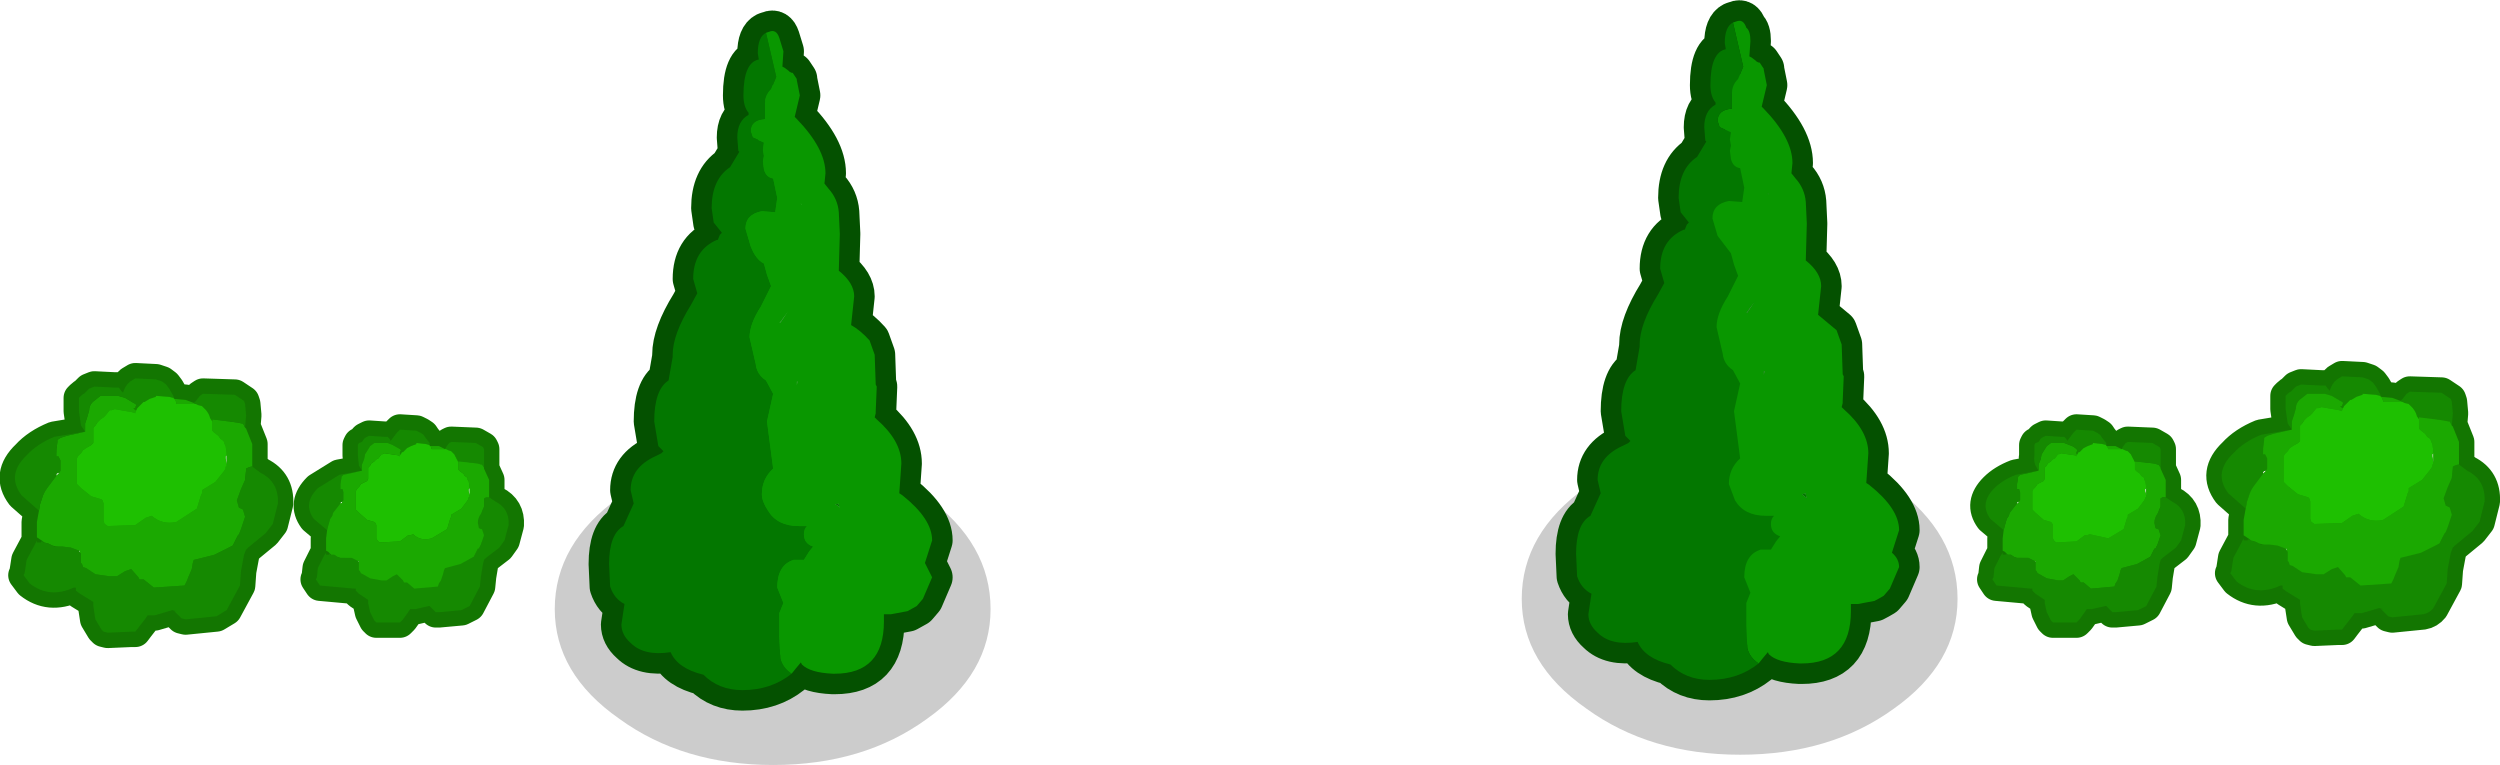 <?xml version="1.0" encoding="UTF-8" standalone="no"?>
<svg xmlns:xlink="http://www.w3.org/1999/xlink" height="37.3px" width="121.9px" xmlns="http://www.w3.org/2000/svg">
  <g transform="matrix(1.0, 0.0, 0.0, 1.0, -3.7, -91.45)">
    <path d="M88.55 128.25 Q84.15 128.25 81.05 126.0 77.9 123.8 77.9 120.65 77.9 117.45 81.05 115.2 84.15 113.0 88.55 113.0 92.95 113.0 96.05 115.2 99.15 117.45 99.15 120.65 99.15 123.8 96.05 126.0 92.95 128.25 88.55 128.25" fill="#000000" fill-opacity="0.2" fill-rule="evenodd" stroke="none"/>
    <path d="M88.85 92.8 Q89.05 92.95 89.05 93.45 L89.0 94.2 89.1 94.25 89.3 94.4 89.35 94.45 89.45 94.5 89.5 94.5 89.7 94.8 89.7 94.85 89.85 95.6 89.6 96.65 89.7 96.75 Q91.1 98.2 91.1 99.4 L91.05 99.9 91.25 100.15 Q91.7 100.65 91.75 101.3 L91.8 102.35 91.75 104.15 Q92.5 104.75 92.5 105.4 L92.35 106.8 93.25 107.55 93.5 108.25 93.55 109.7 93.6 109.8 93.55 111.0 93.55 111.1 93.5 111.3 93.6 111.4 Q94.8 112.45 94.8 113.55 L94.7 115.0 94.85 115.1 Q96.3 116.25 96.3 117.3 L95.95 118.4 Q96.3 118.7 96.3 119.1 L95.85 120.15 95.55 120.5 Q95.3 120.65 95.1 120.75 L94.3 120.9 93.95 120.9 93.95 121.05 93.95 121.25 Q93.95 123.8 91.55 123.8 L91.45 123.8 Q90.35 123.75 89.95 123.35 L89.9 123.25 89.65 123.55 89.45 123.8 Q88.45 124.6 87.05 124.6 85.9 124.6 85.15 123.85 83.9 123.55 83.55 122.75 82.25 122.95 81.6 122.3 81.15 121.9 81.15 121.4 L81.3 120.4 Q80.8 120.15 80.6 119.55 L80.55 118.45 Q80.55 117.0 81.25 116.6 L81.75 115.5 81.6 114.85 Q81.6 113.75 82.8 113.2 L83.1 113.05 83.2 112.95 82.95 112.7 82.75 111.5 Q82.75 109.95 83.45 109.5 L83.65 108.35 83.65 108.25 Q83.65 107.25 84.55 105.8 L84.85 105.25 84.65 104.55 Q84.65 103.15 85.8 102.65 L85.85 102.65 85.95 102.4 86.05 102.3 85.65 101.8 85.55 101.1 Q85.55 99.7 86.45 99.1 L86.9 98.35 86.85 98.3 86.8 97.65 Q86.8 96.85 87.35 96.55 L87.35 96.45 Q87.1 96.15 87.1 95.6 87.1 94.0 87.85 93.85 L87.8 93.55 Q87.8 92.75 88.2 92.55 L88.35 92.5 Q88.7 92.35 88.85 92.8 M89.9 100.9 L89.95 100.95 89.9 100.85 89.9 100.9 M89.15 106.3 L88.85 106.7 88.9 106.7 89.3 106.1 89.15 106.3 M89.75 109.55 L89.7 109.55 89.7 109.75 89.75 109.55 M91.8 115.75 L91.75 115.55 91.75 115.5 91.55 115.55 91.8 115.75" fill="#099700" fill-rule="evenodd" stroke="none"/>
    <path d="M88.85 92.8 Q89.05 92.95 89.05 93.45 L89.0 94.2 89.1 94.25 89.3 94.4 89.35 94.45 89.45 94.5 89.5 94.5 89.7 94.8 89.7 94.85 89.85 95.6 89.6 96.65 89.7 96.75 Q91.1 98.2 91.1 99.4 L91.05 99.9 91.25 100.15 Q91.7 100.65 91.75 101.3 L91.8 102.35 91.75 104.15 Q92.5 104.75 92.5 105.4 L92.35 106.8 93.25 107.55 93.5 108.25 93.55 109.7 93.6 109.8 93.55 111.0 93.55 111.1 93.5 111.3 93.6 111.4 Q94.8 112.45 94.8 113.55 L94.7 115.0 94.85 115.1 Q96.3 116.25 96.3 117.3 L95.95 118.4 Q96.3 118.7 96.3 119.1 L95.85 120.15 95.55 120.5 Q95.3 120.65 95.1 120.75 L94.3 120.9 93.95 120.9 93.95 121.05 93.95 121.25 Q93.95 123.8 91.55 123.8 L91.45 123.8 Q90.35 123.75 89.95 123.35 L89.9 123.25 89.65 123.55 89.45 123.8 Q88.45 124.6 87.05 124.6 85.9 124.6 85.15 123.85 83.9 123.55 83.55 122.75 82.25 122.95 81.6 122.3 81.15 121.9 81.15 121.4 L81.3 120.4 Q80.8 120.15 80.6 119.55 L80.55 118.45 Q80.55 117.0 81.25 116.6 L81.75 115.5 81.6 114.85 Q81.6 113.75 82.8 113.2 L83.1 113.05 83.2 112.95 82.95 112.7 82.75 111.5 Q82.75 109.95 83.45 109.5 L83.65 108.35 83.65 108.25 Q83.65 107.25 84.55 105.8 L84.85 105.25 84.65 104.55 Q84.65 103.15 85.8 102.65 L85.85 102.65 85.95 102.4 86.05 102.3 85.65 101.8 85.55 101.1 Q85.55 99.7 86.45 99.1 L86.9 98.35 86.85 98.3 86.8 97.65 Q86.8 96.85 87.35 96.55 L87.35 96.45 Q87.1 96.15 87.1 95.6 87.1 94.0 87.85 93.85 L87.8 93.55 Q87.8 92.75 88.2 92.55 L88.35 92.5 Q88.7 92.35 88.85 92.8 Z" fill="none" stroke="#045100" stroke-linecap="round" stroke-linejoin="round" stroke-width="2.0"/>
    <path d="M88.2 92.55 L88.35 92.5 Q88.7 92.35 88.85 92.8 89.05 92.95 89.05 93.45 L89.0 94.2 89.1 94.25 89.3 94.4 89.35 94.45 89.45 94.5 89.5 94.5 89.7 94.8 89.7 94.85 89.85 95.6 89.6 96.65 89.7 96.75 Q91.1 98.2 91.1 99.4 L91.05 99.9 91.25 100.15 Q91.7 100.65 91.75 101.3 L91.8 102.35 91.75 104.15 Q92.5 104.75 92.5 105.4 L92.35 106.8 93.25 107.55 93.5 108.25 93.55 109.7 93.6 109.8 93.55 111.0 93.55 111.1 93.5 111.3 93.6 111.4 Q94.8 112.45 94.8 113.55 L94.7 115.0 94.85 115.1 Q96.3 116.25 96.3 117.3 L95.95 118.4 Q96.3 118.7 96.3 119.1 L95.85 120.15 95.55 120.5 Q95.3 120.65 95.1 120.75 L94.3 120.9 93.95 120.9 93.95 121.05 93.95 121.25 Q93.95 123.8 91.55 123.8 L91.45 123.8 Q90.35 123.75 89.95 123.35 L89.9 123.25 89.65 123.55 89.45 123.8 Q89.0 123.5 88.9 123.05 L88.85 121.95 88.85 120.85 89.05 120.35 88.75 119.6 Q88.75 118.5 89.55 118.25 L90.05 118.25 90.3 117.85 90.5 117.6 Q90.05 117.45 90.05 117.0 90.05 116.75 90.2 116.6 L89.8 116.6 Q88.75 116.6 88.3 115.85 L88.0 115.05 Q88.0 114.3 88.55 113.8 L88.25 111.5 88.55 110.15 88.2 109.5 Q87.75 109.2 87.7 108.7 L87.4 107.4 Q87.4 106.75 87.95 105.9 L88.45 104.9 88.25 104.35 88.1 103.8 87.45 102.95 87.2 102.1 Q87.2 101.4 88.0 101.25 L88.65 101.3 88.75 100.6 88.55 99.65 Q88.2 99.6 88.1 99.2 L88.05 98.8 88.1 98.55 88.05 98.25 88.1 97.9 87.55 97.65 87.45 97.35 Q87.45 96.8 88.15 96.75 L88.15 96.0 Q88.15 95.6 88.45 95.3 L88.7 94.7 88.2 92.55 M89.9 100.85 L89.9 100.9 89.95 100.95 89.9 100.85 M88.9 106.7 L89.3 106.1 89.15 106.3 88.85 106.7 88.9 106.7 M89.7 109.75 L89.75 109.55 89.7 109.55 89.7 109.75 M91.8 115.75 L91.75 115.55 91.75 115.5 91.55 115.55 91.8 115.75" fill="#099700" fill-rule="evenodd" stroke="none"/>
    <path d="M89.45 123.8 Q88.45 124.6 87.05 124.6 85.9 124.6 85.15 123.85 83.9 123.55 83.55 122.75 82.25 122.95 81.6 122.3 81.15 121.9 81.15 121.4 L81.3 120.4 Q80.8 120.15 80.6 119.55 L80.55 118.45 Q80.55 117.0 81.25 116.6 L81.75 115.5 81.6 114.85 Q81.6 113.75 82.8 113.2 L83.1 113.05 83.2 112.95 82.95 112.7 82.75 111.5 Q82.75 109.95 83.45 109.5 L83.65 108.35 83.65 108.25 Q83.65 107.25 84.55 105.8 L84.85 105.25 84.65 104.55 Q84.65 103.15 85.8 102.65 L85.85 102.65 85.95 102.4 86.05 102.3 85.65 101.8 85.55 101.1 Q85.55 99.7 86.45 99.1 L86.9 98.35 86.85 98.3 86.8 97.65 Q86.8 96.85 87.35 96.55 L87.35 96.45 Q87.1 96.15 87.1 95.6 87.1 94.0 87.85 93.85 L87.8 93.55 Q87.8 92.75 88.2 92.55 L88.7 94.7 88.45 95.3 Q88.15 95.6 88.15 96.0 L88.15 96.75 Q87.45 96.8 87.45 97.35 L87.55 97.65 88.1 97.9 88.05 98.25 88.1 98.55 88.05 98.8 88.1 99.2 Q88.2 99.6 88.55 99.65 L88.75 100.6 88.65 101.3 88.0 101.25 Q87.2 101.4 87.2 102.1 L87.45 102.95 88.1 103.8 88.25 104.35 88.45 104.9 87.95 105.9 Q87.4 106.75 87.4 107.4 L87.7 108.7 Q87.75 109.2 88.2 109.5 L88.55 110.15 88.25 111.5 88.55 113.8 Q88.0 114.3 88.0 115.05 L88.3 115.85 Q88.75 116.6 89.8 116.6 L90.2 116.6 Q90.05 116.75 90.05 117.0 90.05 117.45 90.5 117.6 L90.3 117.85 90.05 118.25 89.55 118.25 Q88.75 118.5 88.75 119.6 L89.05 120.35 88.85 120.85 88.85 121.95 88.9 123.05 Q89.0 123.5 89.45 123.8 M91.8 115.75 L91.55 115.55 91.75 115.5 91.75 115.55 91.8 115.75 M89.7 109.75 L89.7 109.55 89.75 109.55 89.7 109.75 M88.9 106.7 L88.85 106.7 89.15 106.3 89.3 106.1 88.9 106.7 M89.9 100.85 L89.95 100.95 89.9 100.9 89.9 100.85" fill="#037700" fill-rule="evenodd" stroke="none"/>
    <path d="M52.0 121.15 Q52.0 124.3 48.9 126.5 45.8 128.75 41.4 128.75 37.0 128.75 33.9 126.5 30.75 124.3 30.75 121.15 30.75 117.95 33.9 115.7 37.0 113.5 41.4 113.5 45.8 113.5 48.9 115.7 52.0 117.95 52.0 121.15" fill="#000000" fill-opacity="0.2" fill-rule="evenodd" stroke="none"/>
    <path d="M40.2 96.95 Q39.95 96.65 39.95 96.1 39.95 94.5 40.7 94.35 L40.65 94.05 Q40.65 93.25 41.05 93.05 L41.2 93.0 Q41.55 92.85 41.7 93.3 L41.9 93.95 41.85 94.7 41.95 94.75 42.15 94.9 42.2 94.95 42.3 95.0 42.35 95.0 42.55 95.3 42.55 95.35 42.7 96.1 42.45 97.15 42.55 97.25 Q43.95 98.7 43.95 99.9 L43.9 100.4 44.1 100.65 Q44.55 101.15 44.6 101.8 L44.65 102.85 44.6 104.65 Q45.35 105.25 45.35 105.9 L45.2 107.3 Q45.65 107.55 46.1 108.05 L46.35 108.75 46.4 110.2 46.45 110.3 46.4 111.5 46.4 111.6 46.35 111.8 46.45 111.9 Q47.65 112.95 47.65 114.05 L47.55 115.5 47.7 115.6 Q49.15 116.75 49.15 117.8 L48.8 118.9 49.15 119.6 48.7 120.65 48.4 121.0 47.95 121.25 47.15 121.4 46.8 121.4 46.8 121.55 46.8 121.75 Q46.8 124.3 44.4 124.3 L44.3 124.3 Q43.2 124.25 42.8 123.85 L42.75 123.75 42.5 124.05 42.3 124.3 Q41.3 125.1 39.9 125.1 38.75 125.1 38.0 124.35 36.75 124.05 36.4 123.25 35.1 123.45 34.45 122.8 34.0 122.4 34.0 121.9 L34.15 120.9 Q33.65 120.65 33.45 120.05 L33.4 118.95 Q33.4 117.5 34.1 117.1 L34.6 116.0 34.45 115.35 Q34.45 114.25 35.65 113.7 L35.95 113.55 36.05 113.45 35.8 113.2 35.6 112.0 Q35.6 110.45 36.3 110.0 L36.5 108.85 36.5 108.75 Q36.5 107.75 37.4 106.3 L37.7 105.75 37.5 105.05 Q37.5 103.65 38.65 103.15 L38.7 103.15 38.8 102.9 38.9 102.8 38.5 102.3 38.4 101.6 Q38.4 100.2 39.3 99.6 L39.75 98.85 39.7 98.8 39.65 98.15 Q39.65 97.35 40.2 97.05 L40.2 96.95 M42.8 101.45 L42.75 101.35 42.75 101.4 42.8 101.45 M42.55 110.25 L42.6 110.05 42.55 110.05 42.55 110.25 M41.7 107.2 L41.75 107.2 42.15 106.6 42.0 106.8 41.7 107.2 M44.65 116.25 L44.6 116.05 44.6 116.0 44.4 116.05 Q44.6 116.1 44.65 116.25" fill="#099700" fill-rule="evenodd" stroke="none"/>
    <path d="M40.2 96.95 Q39.95 96.65 39.95 96.1 39.95 94.5 40.7 94.35 L40.65 94.05 Q40.65 93.25 41.05 93.05 L41.2 93.0 Q41.55 92.85 41.7 93.3 L41.9 93.95 41.85 94.7 41.95 94.75 42.15 94.9 42.2 94.95 42.3 95.0 42.35 95.0 42.55 95.3 42.55 95.35 42.7 96.1 42.45 97.15 42.55 97.25 Q43.95 98.7 43.95 99.9 L43.9 100.4 44.1 100.65 Q44.55 101.15 44.6 101.8 L44.65 102.85 44.6 104.65 Q45.35 105.25 45.35 105.9 L45.2 107.3 Q45.65 107.55 46.1 108.05 L46.35 108.75 46.4 110.2 46.45 110.3 46.4 111.5 46.4 111.6 46.35 111.8 46.45 111.9 Q47.65 112.95 47.65 114.05 L47.55 115.5 47.7 115.6 Q49.15 116.75 49.15 117.8 L48.8 118.9 49.15 119.6 48.7 120.65 48.4 121.0 47.95 121.25 47.15 121.4 46.8 121.4 46.8 121.55 46.8 121.75 Q46.8 124.3 44.4 124.3 L44.3 124.3 Q43.2 124.25 42.8 123.85 L42.75 123.75 42.5 124.05 42.3 124.3 Q41.3 125.1 39.9 125.1 38.75 125.1 38.0 124.35 36.75 124.05 36.4 123.25 35.1 123.45 34.45 122.8 34.0 122.4 34.0 121.9 L34.15 120.9 Q33.65 120.65 33.45 120.05 L33.4 118.95 Q33.4 117.5 34.1 117.1 L34.6 116.0 34.45 115.35 Q34.45 114.25 35.65 113.7 L35.95 113.55 36.05 113.45 35.8 113.2 35.6 112.0 Q35.6 110.45 36.3 110.0 L36.5 108.85 36.5 108.75 Q36.5 107.75 37.4 106.3 L37.7 105.75 37.5 105.05 Q37.5 103.65 38.65 103.15 L38.7 103.15 38.8 102.9 38.9 102.8 38.5 102.3 38.4 101.6 Q38.4 100.2 39.3 99.6 L39.75 98.85 39.7 98.8 39.65 98.15 Q39.65 97.35 40.2 97.05 L40.2 96.95 Z" fill="none" stroke="#045100" stroke-linecap="round" stroke-linejoin="round" stroke-width="2.0"/>
    <path d="M42.3 124.3 Q41.3 125.1 39.9 125.1 38.75 125.1 38.0 124.35 36.75 124.05 36.4 123.25 35.1 123.45 34.45 122.8 34.0 122.4 34.0 121.9 L34.15 120.9 Q33.65 120.65 33.45 120.05 L33.4 118.95 Q33.4 117.5 34.1 117.1 L34.6 116.0 34.45 115.35 Q34.45 114.25 35.65 113.7 L35.95 113.55 36.05 113.45 35.8 113.2 35.6 112.0 Q35.6 110.45 36.3 110.0 L36.5 108.85 36.5 108.75 Q36.5 107.75 37.4 106.3 L37.7 105.75 37.5 105.05 Q37.5 103.65 38.65 103.15 L38.7 103.15 38.8 102.9 38.9 102.8 38.5 102.3 38.4 101.6 Q38.4 100.2 39.3 99.6 L39.75 98.85 39.7 98.8 39.65 98.15 Q39.65 97.35 40.2 97.05 L40.2 96.95 Q39.95 96.65 39.95 96.1 39.95 94.5 40.7 94.35 L40.65 94.05 Q40.65 93.25 41.05 93.05 L41.55 95.2 41.3 95.8 Q41.0 96.1 41.0 96.5 L41.0 97.25 Q40.3 97.3 40.3 97.85 L40.4 98.15 40.95 98.4 40.9 98.75 40.95 99.05 40.9 99.3 40.95 99.7 Q41.05 100.1 41.4 100.15 L41.6 101.1 41.5 101.8 40.85 101.75 Q40.05 101.9 40.05 102.6 L40.3 103.45 Q40.55 104.1 40.95 104.3 L41.1 104.85 41.3 105.4 40.8 106.4 Q40.25 107.25 40.25 107.9 L40.55 109.2 Q40.6 109.7 41.05 110.0 L41.4 110.65 41.1 112.0 41.4 114.3 Q40.85 114.8 40.85 115.55 40.85 115.9 41.15 116.35 41.6 117.1 42.65 117.1 L43.05 117.1 Q42.9 117.25 42.9 117.5 42.9 117.95 43.35 118.1 L43.15 118.35 42.9 118.75 42.4 118.75 Q41.6 119.0 41.6 120.1 L41.9 120.85 41.7 121.35 41.7 122.45 41.75 123.55 Q41.85 124.0 42.3 124.3 M44.65 116.25 Q44.6 116.1 44.4 116.05 L44.6 116.0 44.6 116.05 44.65 116.25 M42.55 110.25 L42.55 110.05 42.6 110.05 42.55 110.25 M41.7 107.2 L42.0 106.8 42.15 106.6 41.75 107.2 41.7 107.2 M42.75 101.4 L42.75 101.35 42.8 101.45 42.75 101.4" fill="#037700" fill-rule="evenodd" stroke="none"/>
    <path d="M41.05 93.05 L41.2 93.0 Q41.55 92.85 41.7 93.3 L41.9 93.95 41.85 94.7 41.95 94.75 42.15 94.9 42.2 94.95 42.3 95.0 42.35 95.0 42.55 95.3 42.55 95.35 42.7 96.1 42.45 97.15 42.55 97.25 Q43.95 98.7 43.95 99.9 L43.9 100.4 44.1 100.65 Q44.55 101.15 44.6 101.8 L44.65 102.85 44.6 104.65 Q45.35 105.25 45.35 105.9 L45.2 107.3 Q45.65 107.55 46.1 108.05 L46.35 108.75 46.4 110.2 46.45 110.3 46.4 111.5 46.4 111.6 46.35 111.8 46.45 111.9 Q47.65 112.95 47.65 114.05 L47.55 115.5 47.7 115.6 Q49.15 116.75 49.15 117.8 L48.8 118.9 49.15 119.6 48.7 120.65 48.4 121.0 47.95 121.25 47.15 121.4 46.8 121.4 46.8 121.55 46.8 121.75 Q46.8 124.3 44.4 124.3 L44.3 124.3 Q43.2 124.25 42.8 123.85 L42.75 123.75 42.5 124.05 42.3 124.3 Q41.85 124.0 41.75 123.55 L41.7 122.45 41.7 121.35 41.9 120.85 41.6 120.1 Q41.6 119.0 42.4 118.75 L42.9 118.75 43.15 118.35 43.35 118.1 Q42.9 117.95 42.9 117.5 42.9 117.25 43.05 117.1 L42.65 117.1 Q41.6 117.1 41.15 116.35 40.85 115.9 40.85 115.55 40.85 114.8 41.4 114.3 L41.1 112.0 41.4 110.65 41.05 110.0 Q40.6 109.7 40.55 109.2 L40.25 107.9 Q40.25 107.25 40.8 106.4 L41.3 105.4 41.1 104.85 40.95 104.3 Q40.55 104.1 40.3 103.45 L40.05 102.6 Q40.05 101.9 40.85 101.75 L41.5 101.8 41.6 101.1 41.4 100.15 Q41.05 100.1 40.95 99.7 L40.9 99.3 40.95 99.05 40.9 98.75 40.95 98.4 40.4 98.15 40.3 97.85 Q40.3 97.3 41.0 97.25 L41.0 96.5 Q41.0 96.1 41.3 95.8 L41.55 95.2 41.05 93.05 M42.75 101.4 L42.8 101.45 42.75 101.35 42.75 101.4 M41.7 107.2 L41.75 107.2 42.15 106.6 42.0 106.8 41.7 107.2 M42.55 110.25 L42.6 110.05 42.55 110.05 42.55 110.25 M44.65 116.25 L44.6 116.05 44.6 116.0 44.4 116.05 Q44.6 116.1 44.65 116.25" fill="#099700" fill-rule="evenodd" stroke="none"/>
    <path d="M123.25 111.05 L123.3 111.6 123.25 112.2 123.3 112.25 123.6 113.0 123.6 113.3 123.6 113.9 123.6 114.0 123.6 114.1 123.8 114.25 124.0 114.4 Q124.9 114.85 124.85 115.9 L124.6 116.9 124.25 117.35 123.4 118.05 123.3 118.15 123.2 118.4 123.05 119.2 123.0 119.9 122.35 121.1 Q122.15 121.35 121.85 121.4 L120.35 121.55 120.15 121.5 120.0 121.35 119.8 121.15 119.9 121.15 119.7 121.1 118.85 121.35 118.5 121.35 118.4 121.5 118.05 121.95 117.9 122.15 117.7 122.15 116.55 122.2 116.35 122.15 116.25 122.05 115.95 121.55 115.85 120.9 115.85 120.7 115.2 120.3 115.0 120.15 115.0 120.0 114.9 120.0 Q113.7 120.55 112.75 119.8 L112.45 119.4 112.5 119.3 112.6 118.65 113.0 117.9 113.1 117.7 113.1 117.8 113.3 117.8 113.3 117.75 113.4 117.75 113.25 117.65 113.1 117.55 113.1 117.45 113.1 117.4 113.1 116.85 113.1 116.8 113.2 116.25 112.35 115.5 Q111.6 114.5 112.6 113.55 113.1 113.0 113.95 112.65 L115.45 112.4 115.25 112.1 115.15 111.4 115.15 110.75 115.25 110.65 Q115.35 110.55 115.4 110.55 L115.55 110.4 115.65 110.3 115.9 110.2 116.9 110.25 117.1 110.25 117.2 110.4 117.3 110.5 Q117.4 110.15 117.65 109.95 L117.9 109.8 118.9 109.85 119.2 109.95 119.4 110.1 119.55 110.3 119.75 110.65 119.8 110.8 120.35 110.85 120.75 111.0 120.85 110.9 121.05 110.65 121.2 110.55 122.75 110.6 123.2 110.9 123.25 111.05 M122.3 113.6 L122.3 113.7 122.35 114.0 122.35 113.5 122.35 113.55 122.3 113.6 M114.05 114.45 L114.05 114.55 114.1 114.5 114.2 114.4 114.15 114.4 114.05 114.45 M115.2 118.3 L115.2 118.2 115.15 118.2 115.2 118.3 M114.05 118.0 L113.85 117.95 113.95 118.0 114.05 118.0 M113.45 117.8 L113.4 117.75 113.4 117.8 113.45 117.8" fill="#158901" fill-rule="evenodd" stroke="none"/>
    <path d="M123.25 111.05 L123.3 111.6 123.25 112.2 123.3 112.25 123.6 113.0 123.6 113.3 123.6 113.9 123.6 114.0 123.6 114.1 123.8 114.25 124.0 114.4 Q124.9 114.85 124.85 115.9 L124.6 116.9 124.25 117.35 123.4 118.05 123.3 118.15 123.2 118.4 123.05 119.2 123.0 119.9 122.35 121.1 Q122.15 121.35 121.85 121.4 L120.35 121.55 120.15 121.5 120.0 121.35 119.8 121.15 119.9 121.15 119.7 121.1 118.85 121.35 118.5 121.35 118.4 121.5 118.05 121.95 117.9 122.15 117.7 122.15 116.55 122.2 116.35 122.15 116.25 122.05 115.95 121.55 115.85 120.9 115.85 120.7 115.2 120.3 115.0 120.15 115.0 120.0 114.9 120.0 Q113.7 120.55 112.75 119.8 L112.45 119.4 112.5 119.3 112.6 118.65 113.0 117.9 113.1 117.7 113.1 117.8 113.3 117.8 113.3 117.75 113.4 117.75 113.25 117.65 113.1 117.55 113.1 117.45 113.1 117.4 113.1 116.85 113.1 116.8 113.2 116.25 112.35 115.5 Q111.6 114.5 112.6 113.55 113.1 113.0 113.95 112.65 L115.45 112.4 115.25 112.1 115.15 111.4 115.15 110.75 115.25 110.65 Q115.35 110.55 115.4 110.55 L115.55 110.4 115.65 110.3 115.9 110.2 116.9 110.25 117.1 110.25 117.2 110.4 117.3 110.5 Q117.4 110.15 117.65 109.95 L117.9 109.8 118.9 109.85 119.2 109.95 119.4 110.1 119.55 110.3 119.75 110.65 119.8 110.8 120.35 110.85 120.75 111.0 120.85 110.9 121.05 110.65 121.2 110.55 122.75 110.6 123.2 110.9 123.25 111.05 Z" fill="none" stroke="#137601" stroke-linecap="round" stroke-linejoin="round" stroke-width="1.5"/>
    <path d="M120.75 111.0 L120.85 110.9 121.05 110.65 121.2 110.55 122.75 110.6 123.2 110.9 123.25 111.05 123.3 111.6 123.25 112.2 123.15 112.0 123.1 112.0 122.85 111.95 121.65 111.8 121.65 111.9 121.55 111.75 121.5 111.6 121.45 111.5 121.35 111.35 121.25 111.25 121.15 111.15 120.95 111.1 120.85 111.05 120.75 111.0 M123.6 114.1 L123.8 114.25 124.0 114.4 Q124.9 114.85 124.85 115.9 L124.6 116.9 124.25 117.35 123.4 118.05 123.3 118.15 123.2 118.4 123.05 119.2 123.0 119.9 122.35 121.1 Q122.15 121.35 121.85 121.4 L120.35 121.55 120.15 121.5 120.0 121.35 119.8 121.15 119.9 121.15 119.7 121.1 118.85 121.35 118.5 121.35 118.4 121.5 118.05 121.95 117.9 122.15 117.7 122.15 116.55 122.2 116.35 122.15 116.25 122.05 115.95 121.55 115.85 120.9 115.85 120.7 115.2 120.3 115.0 120.15 115.0 120.0 114.9 120.0 Q113.7 120.55 112.75 119.8 L112.45 119.4 112.5 119.3 112.6 118.65 113.0 117.9 113.1 117.7 113.1 117.8 113.3 117.8 113.3 117.75 113.4 117.75 113.4 117.8 113.45 117.8 113.65 117.85 113.85 117.95 113.95 118.0 114.05 118.0 114.35 118.0 114.75 118.05 115.15 118.2 115.2 118.3 115.25 118.35 115.25 118.55 115.25 118.65 115.25 118.8 115.3 118.85 115.35 119.0 115.5 119.05 115.95 119.35 116.65 119.45 117.0 119.45 117.4 119.2 117.7 119.1 118.05 119.5 118.1 119.6 118.2 119.6 118.3 119.6 118.8 120.0 120.3 119.9 120.4 119.7 120.5 119.45 120.65 119.1 120.7 118.8 120.75 118.65 121.75 118.4 122.65 117.95 122.9 117.45 122.95 117.4 123.05 117.15 123.25 116.55 123.15 116.2 123.05 116.15 122.95 116.1 122.85 115.75 123.05 115.2 123.25 114.75 123.3 114.25 123.3 114.2 123.4 114.15 123.55 114.1 123.6 114.1 M113.2 116.25 L112.35 115.5 Q111.6 114.5 112.6 113.55 113.1 113.0 113.95 112.65 L115.45 112.4 115.25 112.1 115.15 111.4 115.15 110.75 115.25 110.65 Q115.35 110.55 115.4 110.55 L115.55 110.4 115.65 110.3 115.9 110.2 116.9 110.25 117.1 110.25 117.2 110.4 117.3 110.5 Q117.4 110.15 117.65 109.95 L117.9 109.8 118.9 109.85 119.2 109.95 119.4 110.1 119.55 110.3 119.75 110.65 119.8 110.8 119.75 110.75 119.55 110.7 118.9 110.65 118.9 110.7 118.6 110.8 118.35 110.95 118.3 110.95 118.05 111.2 118.0 111.25 117.95 111.35 117.9 111.35 117.8 111.25 117.9 111.25 117.9 111.2 117.95 111.1 117.9 111.05 117.4 110.75 117.05 110.65 116.35 110.65 116.2 110.65 115.95 110.85 Q115.65 111.05 115.65 111.35 L115.55 111.7 115.45 112.0 115.45 112.15 115.45 112.2 115.45 112.35 115.45 112.4 114.55 112.6 114.25 112.7 114.1 112.8 114.1 112.9 114.05 113.3 114.05 113.5 114.05 113.6 114.15 113.6 114.25 113.8 114.25 114.0 114.25 114.2 114.25 114.3 114.2 114.4 114.15 114.4 114.05 114.45 114.05 114.55 113.6 115.15 113.5 115.3 113.4 115.5 113.25 115.95 113.25 116.0 113.2 116.25" fill="#158901" fill-rule="evenodd" stroke="none"/>
    <path d="M123.25 112.2 L123.3 112.25 123.6 113.0 123.6 113.3 123.6 113.9 123.6 114.0 123.6 114.1 123.55 114.1 123.4 114.15 123.3 114.2 123.3 114.25 123.25 114.75 123.05 115.2 122.85 115.75 122.95 116.1 123.05 116.15 123.15 116.2 123.25 116.55 123.05 117.15 122.95 117.4 122.9 117.45 122.65 117.95 121.75 118.4 120.75 118.65 120.7 118.8 120.65 119.1 120.5 119.45 120.4 119.7 120.3 119.9 118.8 120.0 118.3 119.6 118.2 119.6 118.1 119.6 118.05 119.5 117.7 119.1 117.4 119.2 117.0 119.45 116.65 119.45 115.95 119.35 115.5 119.05 115.35 119.0 115.3 118.85 115.25 118.8 115.25 118.65 115.25 118.55 115.25 118.35 115.2 118.3 115.2 118.2 115.15 118.2 114.75 118.05 114.35 118.0 114.05 118.0 113.85 117.95 113.65 117.85 113.45 117.8 113.4 117.75 113.25 117.65 113.1 117.55 113.1 117.45 113.1 117.4 113.1 116.85 113.1 116.8 113.2 116.25 113.25 116.0 113.25 115.95 113.4 115.5 113.5 115.3 113.6 115.15 114.05 114.55 114.1 114.5 114.2 114.4 114.25 114.3 114.25 114.2 114.25 114.0 114.25 113.8 114.15 113.6 114.05 113.6 114.05 113.5 114.05 113.3 114.1 112.9 114.1 112.8 114.25 112.7 114.55 112.6 115.45 112.4 115.45 112.35 115.45 112.2 115.45 112.15 115.45 112.0 115.55 111.7 115.65 111.35 Q115.65 111.05 115.95 110.85 L116.2 110.65 116.35 110.65 117.05 110.65 117.4 110.75 117.9 111.05 117.95 111.1 117.9 111.2 117.9 111.25 117.8 111.25 117.9 111.35 117.95 111.35 117.9 111.45 117.9 111.5 117.75 111.45 116.9 111.3 116.75 111.35 116.65 111.35 116.45 111.6 116.35 111.7 116.2 111.8 116.05 111.95 115.95 112.1 115.85 112.2 115.85 112.6 115.85 112.7 115.85 112.85 115.85 112.95 115.75 113.05 115.5 113.2 115.35 113.3 115.25 113.45 115.1 113.6 115.05 113.7 115.05 114.5 115.05 114.6 115.05 114.85 115.05 114.95 115.25 115.15 115.75 115.55 116.25 115.7 116.3 115.75 116.35 115.9 116.35 116.0 116.35 116.15 116.35 116.25 116.35 116.4 116.35 116.75 116.4 116.9 116.55 117.0 117.9 116.95 118.4 116.6 118.55 116.55 118.7 116.5 Q119.2 116.95 119.9 116.8 L120.9 116.15 121.1 115.5 121.15 115.4 121.15 115.25 121.8 114.85 122.2 114.35 122.3 114.2 122.3 114.1 122.35 114.1 122.35 114.0 122.35 113.5 122.35 113.45 122.3 113.1 122.25 113.0 122.2 112.85 122.05 112.75 121.95 112.6 121.75 112.45 121.65 112.35 121.65 112.25 121.65 112.05 121.65 112.0 121.65 111.9 121.65 111.8 122.85 111.95 123.1 112.0 123.15 112.0 123.25 112.2 M119.8 110.8 L120.35 110.85 120.75 111.0 120.85 111.05 119.9 111.05 119.9 111.0 119.85 110.85 119.8 110.8" fill="#1ba901" fill-rule="evenodd" stroke="none"/>
    <path d="M120.85 111.05 L120.95 111.1 121.15 111.15 121.25 111.25 121.35 111.35 121.45 111.5 121.5 111.6 121.55 111.75 121.65 111.9 121.65 112.0 121.65 112.05 121.65 112.25 121.65 112.35 121.75 112.45 121.95 112.6 122.05 112.75 122.2 112.85 122.25 113.0 122.3 113.1 122.35 113.45 122.35 113.5 122.35 113.55 122.3 113.6 122.3 113.7 122.35 114.0 122.35 114.1 122.3 114.1 122.3 114.2 122.2 114.35 121.8 114.85 121.15 115.25 121.15 115.4 121.1 115.5 120.9 116.15 119.9 116.8 Q119.2 116.95 118.7 116.5 L118.55 116.55 118.4 116.6 117.9 116.95 116.55 117.0 116.4 116.9 116.35 116.75 116.35 116.4 116.35 116.25 116.35 116.15 116.35 116.0 116.35 115.9 116.3 115.75 116.25 115.7 115.75 115.55 115.25 115.15 115.05 114.95 115.05 114.85 115.05 114.6 115.05 114.5 115.05 113.7 115.1 113.6 115.25 113.45 115.35 113.3 115.5 113.2 115.75 113.05 115.85 112.95 115.85 112.85 115.85 112.7 115.85 112.6 115.85 112.2 115.95 112.1 116.05 111.95 116.2 111.8 116.35 111.7 116.45 111.6 116.65 111.35 116.75 111.35 116.9 111.3 117.75 111.45 117.9 111.5 117.9 111.45 117.95 111.35 118.0 111.25 118.05 111.2 118.3 110.95 118.35 110.95 118.6 110.8 118.9 110.7 118.9 110.65 119.55 110.7 119.75 110.75 119.8 110.8 119.85 110.85 119.9 111.0 119.9 111.05 120.85 111.05" fill="#1ec001" fill-rule="evenodd" stroke="none"/>
    <path d="M109.05 114.3 L109.3 114.85 109.3 115.05 109.3 115.55 109.3 115.7 109.45 115.8 109.6 115.9 Q110.3 116.25 110.25 117.05 L110.05 117.8 109.8 118.15 109.15 118.65 109.05 118.75 109.0 118.95 108.9 119.55 108.85 120.05 108.35 121.0 107.95 121.2 106.85 121.3 106.7 121.3 106.55 121.15 106.4 121.0 106.35 121.0 105.7 121.15 105.45 121.15 105.35 121.3 105.1 121.65 104.95 121.8 104.8 121.8 103.95 121.8 103.8 121.8 103.7 121.7 103.5 121.3 103.4 120.85 103.4 120.7 102.95 120.4 102.8 120.25 102.8 120.15 102.7 120.15 101.05 120.0 100.85 119.7 100.9 119.6 100.95 119.15 101.25 118.55 101.35 118.4 101.35 118.5 101.5 118.5 101.5 118.45 101.55 118.45 101.45 118.35 101.35 118.3 101.35 118.2 101.35 117.75 101.35 117.7 101.4 117.3 100.75 116.75 Q100.2 116.0 100.95 115.25 101.35 114.85 102.0 114.6 L103.1 114.4 102.95 114.15 Q102.85 113.9 102.9 113.65 L102.9 113.15 102.95 113.05 103.1 113.0 103.2 112.85 103.25 112.8 103.45 112.7 104.2 112.75 104.35 112.75 104.45 112.85 104.5 112.95 104.8 112.55 104.95 112.4 105.75 112.45 105.95 112.55 106.1 112.65 106.2 112.8 106.4 113.05 106.4 113.2 106.85 113.2 107.15 113.35 107.2 113.25 107.35 113.05 107.45 113.0 108.65 113.05 109.0 113.25 109.05 113.35 109.05 113.8 109.05 114.25 109.05 114.3 M108.35 115.25 L108.3 115.3 108.3 115.4 108.35 115.6 108.35 115.2 108.35 115.25 M102.05 115.95 L102.05 116.0 102.1 116.0 102.15 115.9 102.05 115.95 M102.9 118.8 L102.95 118.85 102.95 118.8 102.9 118.8 M101.55 118.5 L101.6 118.5 101.55 118.45 101.55 118.5 M101.9 118.6 L102.0 118.65 102.05 118.65 101.9 118.6" fill="#158901" fill-rule="evenodd" stroke="none"/>
    <path d="M109.05 114.3 L109.3 114.85 109.3 115.05 109.3 115.55 109.3 115.7 109.45 115.8 109.6 115.9 Q110.3 116.25 110.25 117.05 L110.05 117.8 109.8 118.15 109.15 118.65 109.05 118.75 109.0 118.95 108.9 119.55 108.85 120.05 108.35 121.0 107.95 121.2 106.85 121.3 106.7 121.3 106.55 121.15 106.4 121.0 106.35 121.0 105.7 121.15 105.45 121.15 105.35 121.3 105.1 121.65 104.95 121.8 104.8 121.8 103.95 121.8 103.8 121.8 103.7 121.7 103.5 121.3 103.4 120.85 103.4 120.7 102.95 120.4 102.8 120.25 102.8 120.15 102.7 120.15 101.05 120.0 100.85 119.7 100.9 119.6 100.95 119.15 101.25 118.55 101.35 118.4 101.35 118.5 101.5 118.5 101.5 118.45 101.55 118.45 101.45 118.35 101.35 118.3 101.35 118.2 101.35 117.75 101.35 117.7 101.4 117.3 100.75 116.75 Q100.2 116.0 100.95 115.25 101.35 114.85 102.0 114.6 L103.1 114.4 102.95 114.15 Q102.85 113.9 102.9 113.65 L102.9 113.15 102.95 113.05 103.1 113.0 103.2 112.85 103.25 112.8 103.45 112.7 104.2 112.75 104.35 112.75 104.45 112.85 104.5 112.95 104.8 112.55 104.95 112.4 105.75 112.45 105.95 112.55 106.1 112.65 106.2 112.8 106.4 113.05 106.4 113.2 106.85 113.2 107.15 113.35 107.2 113.25 107.35 113.05 107.45 113.0 108.65 113.05 109.0 113.25 109.05 113.35 109.05 113.8 109.05 114.25 109.05 114.3 Z" fill="none" stroke="#137601" stroke-linecap="round" stroke-linejoin="round" stroke-width="1.5"/>
    <path d="M109.05 114.25 L109.05 114.3 109.3 114.85 109.3 115.05 109.3 115.55 109.3 115.7 109.25 115.7 109.15 115.7 109.05 115.75 109.05 115.8 109.05 116.15 108.9 116.5 Q108.75 116.7 108.75 116.95 L108.8 117.2 108.9 117.25 108.95 117.25 109.05 117.55 108.9 118.0 108.8 118.2 108.75 118.2 108.55 118.6 107.9 118.95 107.15 119.15 107.1 119.25 107.05 119.45 106.95 119.75 106.85 119.9 106.8 120.05 105.65 120.15 105.3 119.85 105.2 119.85 105.15 119.85 105.1 119.75 104.8 119.45 104.6 119.55 104.3 119.75 104.05 119.75 103.5 119.65 103.15 119.45 103.05 119.4 103.0 119.3 102.95 119.25 102.95 119.05 102.95 118.9 102.95 118.85 102.95 118.8 102.9 118.8 102.6 118.65 102.3 118.65 102.05 118.65 101.9 118.6 101.75 118.5 101.6 118.5 101.55 118.45 101.45 118.35 101.35 118.3 101.35 118.2 101.35 117.75 101.35 117.7 101.4 117.3 101.45 117.1 101.55 116.75 101.65 116.6 101.7 116.45 102.05 116.0 102.1 116.0 102.15 115.9 102.2 115.85 102.2 115.75 102.2 115.6 102.2 115.45 102.15 115.3 102.05 115.3 102.05 115.2 102.05 115.05 102.1 114.75 102.1 114.7 102.2 114.6 102.45 114.55 103.1 114.4 103.1 114.35 103.1 114.25 103.1 114.1 103.2 113.85 103.25 113.6 103.5 113.2 103.7 113.05 103.8 113.05 104.35 113.05 104.6 113.15 Q104.8 113.2 104.95 113.35 L105.0 113.4 104.95 113.5 104.95 113.6 105.0 113.6 104.95 113.65 104.95 113.7 104.85 113.65 104.2 113.55 104.1 113.6 104.05 113.6 103.9 113.8 103.8 113.85 103.7 113.95 103.55 114.05 103.5 114.15 103.4 114.25 103.4 114.8 103.35 114.9 103.15 115.0 103.05 115.05 102.95 115.2 102.85 115.3 102.8 115.4 102.8 116.3 102.95 116.45 103.35 116.8 103.7 116.9 103.75 116.95 103.8 117.05 103.8 117.1 103.8 117.25 103.8 117.7 103.85 117.8 103.95 117.9 104.95 117.85 105.35 117.55 105.45 117.55 105.6 117.5 106.5 117.7 107.25 117.25 107.4 116.75 107.45 116.65 107.45 116.55 107.95 116.25 108.25 115.85 108.3 115.75 108.3 115.7 108.35 115.7 108.35 115.6 108.35 115.2 108.3 114.9 108.25 114.85 108.25 114.75 108.1 114.65 108.05 114.55 107.9 114.45 107.8 114.35 107.8 114.3 107.8 114.1 107.8 114.0 107.8 113.95 108.75 114.05 108.9 114.1 108.95 114.1 109.05 114.25 M106.45 113.2 L106.85 113.2 107.15 113.35 106.5 113.35 106.45 113.2" fill="#1ba901" fill-rule="evenodd" stroke="none"/>
    <path d="M107.15 113.35 L107.2 113.25 107.35 113.05 107.45 113.0 108.65 113.05 109.0 113.25 109.05 113.35 109.05 113.8 109.05 114.25 108.95 114.1 108.9 114.1 108.75 114.05 107.8 113.95 107.8 114.0 107.75 113.9 107.7 113.8 107.65 113.7 107.6 113.6 107.5 113.5 107.45 113.45 107.3 113.4 107.2 113.35 107.15 113.35 M109.3 115.7 L109.45 115.8 109.6 115.9 Q110.3 116.25 110.25 117.05 L110.05 117.8 109.8 118.15 109.15 118.65 109.05 118.75 109.0 118.95 108.9 119.55 108.85 120.05 108.35 121.0 107.95 121.2 106.85 121.3 106.7 121.3 106.55 121.15 106.4 121.0 106.35 121.0 105.7 121.15 105.45 121.15 105.35 121.3 105.1 121.65 104.95 121.8 104.8 121.8 103.95 121.8 103.8 121.8 103.7 121.7 103.5 121.3 103.4 120.85 103.4 120.7 102.95 120.4 102.8 120.25 102.8 120.15 102.7 120.15 101.05 120.0 100.85 119.7 100.9 119.6 100.95 119.15 101.25 118.55 101.35 118.4 101.35 118.5 101.5 118.5 101.5 118.45 101.55 118.45 101.55 118.5 101.6 118.5 101.75 118.5 101.9 118.6 102.0 118.65 102.05 118.65 102.3 118.65 102.6 118.65 102.9 118.8 102.95 118.85 102.95 118.9 102.95 119.05 102.95 119.25 103.0 119.3 103.05 119.4 103.15 119.45 103.5 119.65 104.05 119.75 104.3 119.75 104.6 119.55 104.8 119.45 105.1 119.75 105.15 119.85 105.2 119.85 105.3 119.85 105.65 120.15 106.8 120.05 106.85 119.9 106.95 119.75 107.05 119.45 107.1 119.25 107.15 119.15 107.9 118.95 108.55 118.6 108.75 118.2 108.8 118.2 108.9 118.0 109.05 117.55 108.95 117.25 108.9 117.25 108.8 117.2 108.75 116.95 Q108.75 116.7 108.9 116.5 L109.05 116.15 109.05 115.8 109.05 115.75 109.15 115.7 109.25 115.7 109.3 115.7 M101.4 117.3 L100.75 116.75 Q100.2 116.0 100.95 115.25 101.35 114.85 102.0 114.6 L103.1 114.4 102.95 114.15 Q102.85 113.9 102.9 113.65 L102.9 113.15 102.95 113.05 103.1 113.0 103.2 112.85 103.25 112.8 103.45 112.7 104.2 112.75 104.35 112.75 104.45 112.85 104.5 112.95 104.8 112.55 104.95 112.4 105.75 112.45 105.95 112.55 106.1 112.65 106.2 112.8 106.4 113.05 106.4 113.15 106.2 113.1 105.75 113.05 105.75 113.1 105.5 113.2 105.3 113.3 105.1 113.5 105.05 113.5 105.0 113.6 104.95 113.6 104.95 113.5 105.0 113.4 104.95 113.35 Q104.8 113.2 104.6 113.15 L104.35 113.05 103.8 113.05 103.7 113.05 103.5 113.2 103.25 113.6 103.2 113.85 103.1 114.1 103.1 114.25 103.1 114.35 103.1 114.4 102.45 114.55 102.2 114.6 102.1 114.7 102.1 114.75 102.05 115.05 102.05 115.2 102.05 115.3 102.15 115.3 102.2 115.45 102.2 115.6 102.2 115.75 102.2 115.85 102.15 115.9 102.05 115.95 102.05 116.0 101.7 116.45 101.65 116.6 101.55 116.75 101.45 117.1 101.4 117.3" fill="#158901" fill-rule="evenodd" stroke="none"/>
    <path d="M106.4 113.15 L106.4 113.2 106.45 113.2 106.5 113.35 107.15 113.35 107.2 113.35 107.3 113.4 107.45 113.45 107.5 113.5 107.6 113.6 107.65 113.7 107.7 113.8 107.75 113.9 107.8 114.0 107.8 114.1 107.8 114.3 107.8 114.35 107.9 114.45 108.05 114.55 108.1 114.65 108.25 114.75 108.25 114.85 108.3 114.9 108.35 115.2 108.35 115.25 108.3 115.3 108.3 115.4 108.35 115.6 108.35 115.7 108.3 115.7 108.3 115.75 108.25 115.85 107.95 116.25 107.45 116.55 107.45 116.65 107.4 116.75 107.25 117.25 106.5 117.7 105.6 117.5 105.45 117.55 105.35 117.55 104.95 117.85 103.95 117.9 103.85 117.8 103.8 117.7 103.8 117.25 103.8 117.1 103.8 117.05 103.75 116.95 103.7 116.9 103.35 116.8 102.95 116.45 102.8 116.3 102.8 115.4 102.85 115.3 102.95 115.2 103.05 115.05 103.15 115.0 103.35 114.9 103.4 114.8 103.4 114.25 103.5 114.15 103.55 114.05 103.7 113.95 103.8 113.85 103.9 113.8 104.05 113.6 104.1 113.6 104.2 113.55 104.85 113.65 104.95 113.7 104.95 113.65 105.0 113.6 105.05 113.5 105.1 113.5 105.3 113.3 105.5 113.2 105.75 113.1 105.75 113.05 106.2 113.1 106.4 113.15" fill="#1ec001" fill-rule="evenodd" stroke="none"/>
    <path d="M25.45 113.25 L25.6 113.05 25.7 113.0 26.9 113.05 27.25 113.25 27.3 113.35 27.3 113.8 27.3 114.25 27.3 114.3 27.55 114.85 27.55 115.05 27.55 115.55 27.55 115.7 27.7 115.8 27.85 115.9 Q28.55 116.25 28.5 117.05 L28.3 117.8 28.05 118.15 27.4 118.65 27.3 118.75 27.25 118.95 27.15 119.55 27.1 120.05 26.6 121.0 26.2 121.2 25.1 121.3 24.95 121.3 24.8 121.15 24.65 121.0 24.6 121.0 23.95 121.15 23.7 121.15 23.6 121.3 23.35 121.65 23.2 121.8 23.05 121.8 22.2 121.8 22.05 121.8 21.95 121.7 21.75 121.3 21.65 120.85 21.65 120.7 21.2 120.4 21.05 120.25 21.05 120.15 20.95 120.15 19.3 120.0 19.1 119.7 19.15 119.6 19.2 119.15 19.5 118.55 19.6 118.4 19.6 118.5 19.75 118.5 19.75 118.45 19.8 118.45 19.7 118.35 19.6 118.3 19.6 118.2 19.6 117.75 19.6 117.7 19.65 117.3 19.0 116.75 Q18.45 116.0 19.2 115.25 L20.25 114.6 21.35 114.4 21.2 114.15 21.15 113.65 21.15 113.15 21.2 113.05 21.35 113.0 21.45 112.85 21.5 112.8 21.7 112.7 22.45 112.75 22.6 112.75 22.7 112.85 22.75 112.95 23.05 112.55 23.2 112.4 24.0 112.45 24.2 112.55 24.35 112.65 24.45 112.8 24.65 113.05 24.65 113.2 25.1 113.2 25.4 113.35 25.45 113.25 M26.6 115.25 L26.55 115.3 26.55 115.4 26.6 115.6 26.6 115.2 26.6 115.25 M20.3 116.0 L20.35 116.0 20.4 115.9 20.3 115.95 20.3 116.0 M20.3 118.65 L20.15 118.6 20.25 118.65 20.3 118.65 M21.2 118.8 L21.15 118.8 21.2 118.85 21.2 118.8 M19.8 118.45 L19.8 118.5 19.85 118.5 19.8 118.45" fill="#158901" fill-rule="evenodd" stroke="none"/>
    <path d="M25.45 113.25 L25.6 113.05 25.7 113.0 26.9 113.05 27.25 113.25 27.3 113.35 27.3 113.8 27.3 114.25 27.3 114.3 27.55 114.85 27.55 115.05 27.55 115.55 27.55 115.7 27.7 115.8 27.85 115.9 Q28.55 116.25 28.5 117.05 L28.3 117.8 28.05 118.15 27.4 118.65 27.3 118.75 27.25 118.95 27.15 119.55 27.1 120.05 26.6 121.0 26.2 121.2 25.1 121.3 24.95 121.3 24.8 121.15 24.65 121.0 24.6 121.0 23.95 121.15 23.7 121.15 23.6 121.3 23.35 121.65 23.2 121.8 23.05 121.8 22.2 121.8 22.05 121.8 21.95 121.7 21.75 121.3 21.65 120.85 21.65 120.7 21.2 120.4 21.05 120.25 21.05 120.15 20.95 120.15 19.3 120.0 19.1 119.7 19.15 119.6 19.2 119.15 19.5 118.55 19.6 118.4 19.6 118.5 19.75 118.5 19.75 118.45 19.8 118.45 19.7 118.35 19.6 118.3 19.6 118.2 19.6 117.75 19.6 117.7 19.65 117.3 19.0 116.75 Q18.45 116.0 19.2 115.25 L20.25 114.6 21.35 114.4 21.2 114.15 21.15 113.65 21.15 113.15 21.2 113.05 21.35 113.0 21.45 112.85 21.5 112.8 21.7 112.7 22.45 112.75 22.6 112.75 22.7 112.85 22.75 112.95 23.05 112.55 23.2 112.4 24.0 112.45 24.2 112.55 24.35 112.65 24.45 112.8 24.65 113.05 24.65 113.2 25.1 113.2 25.4 113.35 25.45 113.25 Z" fill="none" stroke="#137601" stroke-linecap="round" stroke-linejoin="round" stroke-width="1.5"/>
    <path d="M26.05 114.0 L26.0 113.9 25.95 113.8 25.9 113.7 25.85 113.6 25.75 113.5 25.7 113.45 25.55 113.4 25.45 113.35 25.4 113.35 25.45 113.25 25.6 113.05 25.7 113.0 26.9 113.05 27.25 113.25 27.3 113.35 27.3 113.8 27.3 114.25 27.2 114.1 27.15 114.1 27.0 114.05 26.05 113.95 26.05 114.0 M24.65 113.15 L24.45 113.1 24.0 113.05 24.0 113.1 23.75 113.2 23.55 113.3 23.35 113.5 23.3 113.5 23.25 113.6 23.2 113.6 23.2 113.5 23.25 113.4 23.2 113.35 22.85 113.15 22.6 113.05 22.05 113.05 21.95 113.05 21.75 113.2 21.5 113.6 21.45 113.85 21.35 114.1 21.35 114.25 21.35 114.35 21.35 114.4 20.7 114.55 20.45 114.6 20.35 114.7 20.35 114.75 20.3 115.05 20.3 115.2 20.3 115.3 20.4 115.3 20.45 115.45 20.45 115.6 20.45 115.75 20.45 115.85 20.4 115.9 20.3 115.95 20.3 116.0 19.95 116.45 19.9 116.6 19.8 116.75 19.7 117.1 19.65 117.3 19.0 116.75 Q18.45 116.0 19.2 115.25 L20.25 114.6 21.35 114.4 21.2 114.15 21.15 113.65 21.15 113.15 21.2 113.05 21.35 113.0 21.45 112.85 21.5 112.8 21.7 112.7 22.45 112.75 22.6 112.75 22.7 112.85 22.75 112.95 23.05 112.55 23.2 112.4 24.0 112.45 24.2 112.55 24.35 112.65 24.45 112.8 24.65 113.05 24.65 113.15 M27.55 115.7 L27.7 115.8 27.85 115.9 Q28.55 116.25 28.5 117.05 L28.3 117.8 28.05 118.15 27.4 118.65 27.3 118.75 27.25 118.95 27.15 119.55 27.1 120.05 26.6 121.0 26.2 121.2 25.1 121.3 24.95 121.3 24.8 121.15 24.65 121.0 24.6 121.0 23.95 121.15 23.7 121.15 23.6 121.3 23.35 121.65 23.2 121.8 23.05 121.8 22.2 121.8 22.05 121.8 21.95 121.7 21.75 121.3 21.65 120.85 21.65 120.7 21.2 120.4 21.05 120.25 21.05 120.15 20.95 120.15 19.3 120.0 19.1 119.7 19.15 119.6 19.2 119.15 19.5 118.55 19.6 118.4 19.6 118.5 19.75 118.5 19.75 118.45 19.8 118.45 19.8 118.5 19.85 118.5 20.0 118.5 20.15 118.6 20.25 118.65 20.3 118.65 20.55 118.65 20.85 118.65 21.15 118.8 21.2 118.85 21.2 118.9 21.2 119.05 21.2 119.25 21.25 119.3 21.3 119.4 21.4 119.45 21.75 119.65 22.3 119.75 22.55 119.75 22.85 119.55 23.05 119.45 23.35 119.75 23.4 119.85 23.45 119.85 23.55 119.85 23.9 120.15 25.05 120.05 25.1 119.9 25.2 119.75 25.3 119.45 25.35 119.25 25.4 119.15 26.15 118.95 26.8 118.6 27.0 118.2 27.05 118.2 27.15 118.0 27.3 117.55 27.2 117.25 27.15 117.25 27.05 117.2 27.0 116.95 Q27.0 116.7 27.15 116.5 L27.3 116.15 27.3 115.8 27.3 115.75 27.4 115.7 27.5 115.7 27.55 115.7" fill="#158901" fill-rule="evenodd" stroke="none"/>
    <path d="M25.4 113.35 L25.45 113.35 25.55 113.4 25.7 113.45 25.75 113.5 25.85 113.6 25.9 113.7 25.95 113.8 26.0 113.9 26.05 114.0 26.05 114.1 26.05 114.3 26.05 114.35 26.15 114.45 26.3 114.55 26.35 114.65 26.5 114.75 26.5 114.85 26.55 114.9 26.6 115.2 26.6 115.25 26.55 115.3 26.55 115.4 26.6 115.6 26.6 115.7 26.55 115.7 26.55 115.75 26.5 115.85 26.2 116.25 25.7 116.55 25.7 116.65 25.65 116.75 25.5 117.25 24.75 117.7 Q24.2 117.85 23.85 117.5 L23.7 117.55 23.6 117.55 23.2 117.85 22.2 117.9 22.1 117.8 22.05 117.7 22.05 117.25 22.05 117.1 22.05 117.05 22.0 116.95 21.95 116.9 21.6 116.8 21.2 116.45 21.05 116.3 21.05 115.4 21.1 115.3 21.2 115.2 21.3 115.05 21.4 115.0 21.6 114.9 21.65 114.8 21.65 114.25 21.75 114.15 21.8 114.05 21.95 113.95 22.05 113.85 22.15 113.8 22.3 113.6 22.35 113.6 22.45 113.55 23.1 113.65 23.2 113.7 23.2 113.65 23.25 113.6 23.3 113.5 23.35 113.5 23.55 113.3 23.75 113.2 24.0 113.1 24.0 113.05 24.45 113.1 24.65 113.15 24.65 113.2 24.7 113.2 24.75 113.35 25.4 113.35" fill="#1ec001" fill-rule="evenodd" stroke="none"/>
    <path d="M25.4 113.35 L24.75 113.35 24.7 113.2 25.1 113.2 25.4 113.35 M23.25 113.6 L23.2 113.65 23.2 113.7 23.1 113.65 22.45 113.55 22.35 113.6 22.3 113.6 22.15 113.8 22.05 113.85 21.95 113.95 21.8 114.05 21.75 114.15 21.65 114.25 21.65 114.8 21.6 114.9 21.4 115.0 21.3 115.05 21.2 115.2 21.1 115.3 21.05 115.4 21.05 116.3 21.2 116.45 21.6 116.8 21.95 116.9 22.0 116.95 22.05 117.05 22.05 117.1 22.05 117.25 22.05 117.7 22.1 117.8 22.2 117.9 23.2 117.85 23.6 117.55 23.7 117.55 23.85 117.5 Q24.2 117.85 24.75 117.7 L25.5 117.25 25.65 116.75 25.7 116.65 25.7 116.55 26.2 116.25 26.5 115.85 26.55 115.75 26.55 115.7 26.6 115.7 26.6 115.6 26.6 115.2 26.55 114.9 26.5 114.85 26.5 114.75 26.35 114.65 26.3 114.55 26.15 114.45 26.05 114.35 26.05 114.3 26.05 114.1 26.05 114.0 26.05 113.95 27.0 114.05 27.15 114.1 27.2 114.1 27.3 114.25 27.3 114.3 27.55 114.85 27.55 115.05 27.55 115.55 27.55 115.7 27.5 115.7 27.4 115.7 27.3 115.75 27.3 115.8 27.3 116.15 27.15 116.5 Q27.0 116.7 27.0 116.95 L27.05 117.2 27.15 117.25 27.2 117.25 27.3 117.55 27.15 118.0 27.05 118.2 27.0 118.2 26.8 118.6 26.15 118.95 25.4 119.15 25.35 119.25 25.3 119.45 25.2 119.75 25.1 119.9 25.05 120.05 23.9 120.15 23.55 119.85 23.45 119.85 23.4 119.85 23.35 119.75 23.05 119.45 22.85 119.55 22.55 119.75 22.3 119.75 21.75 119.65 21.4 119.45 21.3 119.4 21.25 119.3 21.2 119.25 21.2 119.05 21.2 118.9 21.2 118.85 21.2 118.8 21.15 118.8 20.85 118.65 20.55 118.65 20.3 118.65 20.15 118.6 20.0 118.5 19.85 118.5 19.8 118.45 19.7 118.35 19.6 118.3 19.6 118.2 19.6 117.75 19.6 117.7 19.65 117.3 19.7 117.1 19.8 116.75 19.9 116.6 19.95 116.45 20.3 116.0 20.35 116.0 20.4 115.9 20.45 115.85 20.45 115.75 20.45 115.6 20.45 115.45 20.4 115.3 20.3 115.3 20.3 115.2 20.3 115.05 20.35 114.75 20.35 114.7 20.45 114.6 20.7 114.55 21.35 114.4 21.35 114.35 21.35 114.25 21.35 114.1 21.45 113.85 21.5 113.6 21.75 113.2 21.95 113.05 22.05 113.05 22.6 113.05 22.85 113.15 23.2 113.35 23.25 113.4 23.2 113.5 23.2 113.6 23.25 113.6" fill="#1ba901" fill-rule="evenodd" stroke="none"/>
    <path d="M11.8 110.2 L11.95 110.4 12.15 110.75 12.2 110.9 12.75 110.95 13.15 111.1 13.25 111.0 13.45 110.75 13.6 110.65 15.15 110.7 15.6 111.0 15.65 111.15 15.7 111.7 15.65 112.3 15.7 112.35 16.0 113.1 16.0 113.4 16.0 114.0 16.0 114.1 16.0 114.2 16.2 114.35 16.4 114.5 Q17.3 114.95 17.25 116.0 L17.0 117.0 16.65 117.45 15.8 118.15 15.7 118.25 15.6 118.5 15.45 119.3 15.4 120.0 14.75 121.2 14.25 121.5 12.75 121.65 12.55 121.6 12.4 121.45 12.2 121.25 12.3 121.25 12.1 121.2 11.25 121.45 10.9 121.45 10.8 121.6 10.45 122.05 10.3 122.25 10.1 122.25 8.95 122.3 8.75 122.25 8.65 122.15 8.35 121.65 8.25 121.0 8.25 120.8 7.6 120.4 7.4 120.25 7.4 120.1 7.3 120.1 Q6.1 120.65 5.15 119.9 L4.85 119.5 4.9 119.4 5.0 118.75 5.4 118.0 5.5 117.8 5.5 117.9 5.7 117.9 5.7 117.85 5.8 117.85 5.65 117.75 5.5 117.65 5.5 117.55 5.5 117.5 5.5 116.95 5.5 116.9 5.6 116.35 4.75 115.6 Q4.0 114.6 5.0 113.65 5.5 113.1 6.35 112.75 L7.85 112.5 7.65 112.2 7.55 111.5 7.55 110.85 7.65 110.75 Q7.75 110.65 7.8 110.65 L7.95 110.5 8.05 110.4 8.3 110.3 9.3 110.35 9.5 110.35 9.6 110.5 9.7 110.6 Q9.8 110.25 10.05 110.05 L10.3 109.9 11.3 109.95 11.6 110.05 11.8 110.2 M6.6 114.5 L6.55 114.5 6.45 114.55 6.45 114.65 6.5 114.6 6.6 114.5 M7.6 118.3 L7.55 118.3 7.6 118.4 7.6 118.3 M6.45 118.1 L6.25 118.05 6.35 118.1 6.45 118.1 M5.85 117.9 L5.8 117.85 5.8 117.9 5.85 117.9 M14.7 113.7 L14.7 113.8 14.75 114.1 14.75 113.6 14.75 113.65 14.7 113.7" fill="#158901" fill-rule="evenodd" stroke="none"/>
    <path d="M11.8 110.2 L11.95 110.4 12.15 110.75 12.2 110.9 12.75 110.95 13.15 111.1 13.25 111.0 13.45 110.75 13.6 110.65 15.15 110.7 15.6 111.0 15.65 111.15 15.7 111.7 15.65 112.3 15.7 112.35 16.0 113.1 16.0 113.4 16.0 114.0 16.0 114.1 16.0 114.2 16.2 114.35 16.4 114.5 Q17.3 114.95 17.25 116.0 L17.0 117.0 16.65 117.45 15.8 118.15 15.7 118.25 15.6 118.5 15.45 119.3 15.4 120.0 14.75 121.2 14.25 121.5 12.75 121.65 12.55 121.6 12.4 121.45 12.2 121.25 12.3 121.25 12.1 121.2 11.25 121.45 10.9 121.45 10.8 121.6 10.45 122.05 10.3 122.25 10.1 122.25 8.95 122.3 8.75 122.25 8.65 122.15 8.35 121.65 8.25 121.0 8.25 120.8 7.6 120.4 7.4 120.25 7.4 120.1 7.3 120.1 Q6.1 120.65 5.15 119.9 L4.85 119.5 4.9 119.4 5.0 118.75 5.4 118.0 5.5 117.8 5.5 117.9 5.7 117.9 5.7 117.85 5.8 117.85 5.65 117.75 5.5 117.65 5.5 117.55 5.5 117.5 5.5 116.95 5.5 116.9 5.6 116.35 4.75 115.6 Q4.0 114.6 5.0 113.65 5.5 113.1 6.35 112.75 L7.85 112.5 7.65 112.2 7.55 111.5 7.55 110.85 7.65 110.75 Q7.75 110.65 7.8 110.65 L7.95 110.5 8.05 110.4 8.3 110.3 9.3 110.35 9.5 110.35 9.6 110.5 9.7 110.6 Q9.8 110.25 10.05 110.05 L10.3 109.9 11.3 109.95 11.6 110.05 11.8 110.2 Z" fill="none" stroke="#137601" stroke-linecap="round" stroke-linejoin="round" stroke-width="1.5"/>
    <path d="M6.6 114.5 L6.65 114.4 6.65 114.3 6.65 114.1 6.65 113.9 6.55 113.7 6.45 113.7 6.45 113.6 6.45 113.4 6.5 113.0 6.5 112.9 6.65 112.8 6.95 112.7 7.85 112.5 7.85 112.45 7.85 112.3 7.85 112.25 7.85 112.1 7.95 111.8 8.05 111.45 Q8.05 111.15 8.35 110.95 L8.6 110.75 8.75 110.75 9.45 110.75 9.8 110.85 10.3 111.15 10.35 111.2 10.3 111.3 10.3 111.35 10.2 111.35 10.3 111.45 10.35 111.45 10.3 111.55 10.3 111.6 10.15 111.55 9.3 111.4 9.15 111.45 9.05 111.45 8.85 111.7 8.75 111.8 8.6 111.9 8.45 112.05 8.35 112.2 8.25 112.3 8.25 112.7 8.25 112.8 8.25 112.95 8.25 113.05 8.15 113.15 7.9 113.3 7.75 113.4 7.65 113.55 7.5 113.7 7.45 113.8 7.45 114.6 7.45 114.7 7.45 114.95 7.45 115.05 7.65 115.25 8.15 115.65 8.65 115.8 8.7 115.85 8.75 116.0 8.75 116.1 8.75 116.25 8.75 116.35 8.75 116.5 8.75 116.85 8.8 117.0 8.95 117.1 10.3 117.05 10.8 116.7 10.95 116.65 11.1 116.6 Q11.6 117.05 12.3 116.9 L13.3 116.25 13.5 115.6 13.55 115.5 13.55 115.35 14.2 114.95 14.6 114.45 14.7 114.3 14.7 114.2 14.75 114.2 14.75 114.1 14.75 113.6 14.75 113.55 14.7 113.2 14.65 113.1 14.6 112.95 14.45 112.85 14.35 112.7 14.15 112.55 14.05 112.45 14.05 112.35 14.05 112.15 14.05 112.1 14.05 112.0 14.05 111.9 15.25 112.05 15.5 112.1 15.55 112.1 15.65 112.3 15.7 112.35 16.0 113.1 16.0 113.4 16.0 114.0 16.0 114.1 16.0 114.2 15.95 114.2 15.8 114.25 15.7 114.3 15.7 114.35 15.65 114.85 15.45 115.3 15.25 115.85 15.35 116.2 15.45 116.25 15.55 116.3 15.65 116.65 15.45 117.25 15.35 117.5 15.3 117.55 15.05 118.05 14.15 118.5 13.15 118.75 13.1 118.9 13.05 119.2 12.9 119.55 12.8 119.8 12.7 120.0 11.2 120.1 10.7 119.7 10.6 119.7 10.5 119.7 10.45 119.6 10.1 119.2 9.8 119.3 9.4 119.55 9.05 119.55 8.35 119.45 7.9 119.15 7.75 119.1 7.7 118.95 7.65 118.9 7.65 118.75 7.65 118.65 7.65 118.45 7.6 118.4 7.6 118.3 7.55 118.3 7.15 118.15 6.75 118.1 6.45 118.1 6.25 118.05 6.05 117.95 5.85 117.9 5.8 117.85 5.65 117.75 5.5 117.65 5.5 117.55 5.5 117.5 5.5 116.95 5.5 116.9 5.6 116.35 5.65 116.1 5.65 116.05 5.8 115.6 5.9 115.4 6.0 115.25 6.45 114.65 6.5 114.6 6.6 114.5 M13.25 111.15 L12.3 111.15 12.3 111.1 12.25 110.95 12.2 110.9 12.75 110.95 13.15 111.1 13.25 111.15" fill="#1ba901" fill-rule="evenodd" stroke="none"/>
    <path d="M10.35 111.45 L10.3 111.45 10.2 111.35 10.3 111.35 10.3 111.3 10.35 111.2 10.3 111.15 9.8 110.85 9.45 110.75 8.75 110.75 8.6 110.75 8.35 110.95 Q8.05 111.15 8.05 111.45 L7.95 111.8 7.85 112.1 7.85 112.25 7.85 112.3 7.85 112.45 7.85 112.5 6.95 112.7 6.65 112.8 6.5 112.9 6.5 113.0 6.45 113.4 6.45 113.6 6.45 113.7 6.55 113.7 6.65 113.9 6.65 114.1 6.65 114.3 6.65 114.4 6.6 114.5 6.55 114.5 6.45 114.55 6.45 114.65 6.0 115.25 5.9 115.4 5.8 115.6 5.65 116.05 5.65 116.1 5.6 116.35 4.75 115.6 Q4.0 114.6 5.0 113.65 5.5 113.1 6.35 112.75 L7.85 112.5 7.65 112.2 7.55 111.5 7.55 110.85 7.65 110.75 Q7.75 110.65 7.8 110.65 L7.95 110.5 8.05 110.4 8.3 110.3 9.3 110.35 9.5 110.35 9.6 110.5 9.7 110.6 Q9.8 110.25 10.05 110.05 L10.3 109.9 11.3 109.95 11.6 110.05 11.8 110.2 11.95 110.4 12.15 110.75 12.2 110.9 12.15 110.85 11.95 110.8 11.3 110.75 11.3 110.8 11.0 110.9 10.75 111.05 10.7 111.05 10.45 111.3 10.4 111.35 10.35 111.45 M5.85 117.9 L6.05 117.95 6.25 118.05 6.35 118.1 6.45 118.1 6.75 118.1 7.15 118.15 7.55 118.3 7.6 118.4 7.65 118.45 7.65 118.65 7.65 118.75 7.65 118.9 7.7 118.95 7.75 119.1 7.9 119.15 8.35 119.45 9.05 119.55 9.4 119.55 9.8 119.3 10.1 119.2 10.45 119.6 10.5 119.7 10.6 119.7 10.7 119.7 11.2 120.1 12.7 120.0 12.8 119.8 12.9 119.55 13.05 119.2 13.1 118.9 13.15 118.75 14.15 118.5 15.05 118.05 15.3 117.55 15.35 117.5 15.45 117.25 15.65 116.65 15.55 116.3 15.45 116.25 15.35 116.2 15.25 115.85 15.45 115.3 15.65 114.85 15.7 114.35 15.7 114.3 15.8 114.25 15.95 114.2 16.0 114.2 16.2 114.35 16.4 114.5 Q17.3 114.95 17.25 116.0 L17.0 117.0 16.65 117.45 15.8 118.15 15.7 118.25 15.6 118.5 15.45 119.3 15.4 120.0 14.75 121.2 14.25 121.5 12.75 121.65 12.55 121.6 12.4 121.45 12.2 121.25 12.3 121.25 12.1 121.2 11.25 121.45 10.9 121.45 10.8 121.6 10.45 122.05 10.3 122.25 10.1 122.25 8.95 122.3 8.75 122.25 8.65 122.15 8.35 121.65 8.25 121.0 8.25 120.8 7.6 120.4 7.4 120.25 7.4 120.1 7.3 120.1 Q6.1 120.65 5.15 119.9 L4.85 119.5 4.9 119.4 5.0 118.75 5.4 118.0 5.5 117.8 5.5 117.9 5.7 117.9 5.7 117.85 5.8 117.85 5.8 117.9 5.85 117.9 M15.65 112.3 L15.55 112.1 15.5 112.1 15.25 112.05 14.05 111.9 14.05 112.0 13.95 111.85 13.9 111.7 13.85 111.6 13.75 111.45 13.65 111.35 13.55 111.25 13.35 111.2 13.25 111.15 13.15 111.1 13.25 111.0 13.45 110.75 13.6 110.65 15.15 110.7 15.6 111.0 15.65 111.15 15.7 111.7 15.65 112.3" fill="#158901" fill-rule="evenodd" stroke="none"/>
    <path d="M14.05 112.0 L14.05 112.1 14.05 112.15 14.05 112.35 14.05 112.45 14.15 112.55 14.35 112.7 14.45 112.85 14.6 112.95 14.65 113.1 14.7 113.2 14.75 113.55 14.75 113.6 14.75 113.65 14.7 113.7 14.7 113.8 14.75 114.1 14.75 114.2 14.7 114.2 14.7 114.3 14.6 114.45 14.2 114.95 13.55 115.35 13.55 115.5 13.5 115.6 13.3 116.25 12.3 116.9 Q11.6 117.05 11.1 116.6 L10.95 116.65 10.8 116.7 10.3 117.05 8.95 117.1 8.8 117.0 8.75 116.85 8.75 116.5 8.75 116.35 8.75 116.25 8.75 116.1 8.75 116.0 8.7 115.85 8.65 115.8 8.15 115.65 7.65 115.25 7.45 115.05 7.45 114.95 7.45 114.7 7.45 114.6 7.45 113.8 7.5 113.7 7.65 113.55 7.75 113.4 7.9 113.3 8.15 113.15 8.25 113.05 8.25 112.95 8.25 112.8 8.25 112.7 8.25 112.3 8.35 112.2 8.45 112.05 8.6 111.9 8.75 111.8 8.85 111.7 9.05 111.45 9.15 111.45 9.3 111.4 10.15 111.55 10.3 111.6 10.3 111.55 10.35 111.45 10.4 111.35 10.45 111.3 10.7 111.05 10.75 111.05 11.0 110.9 11.3 110.8 11.3 110.75 11.95 110.8 12.15 110.85 12.2 110.9 12.25 110.95 12.3 111.1 12.3 111.15 13.25 111.15 13.35 111.2 13.55 111.25 13.65 111.35 13.75 111.45 13.85 111.6 13.9 111.7 13.95 111.85 14.05 112.0" fill="#1ec001" fill-rule="evenodd" stroke="none"/>
  </g>
</svg>
